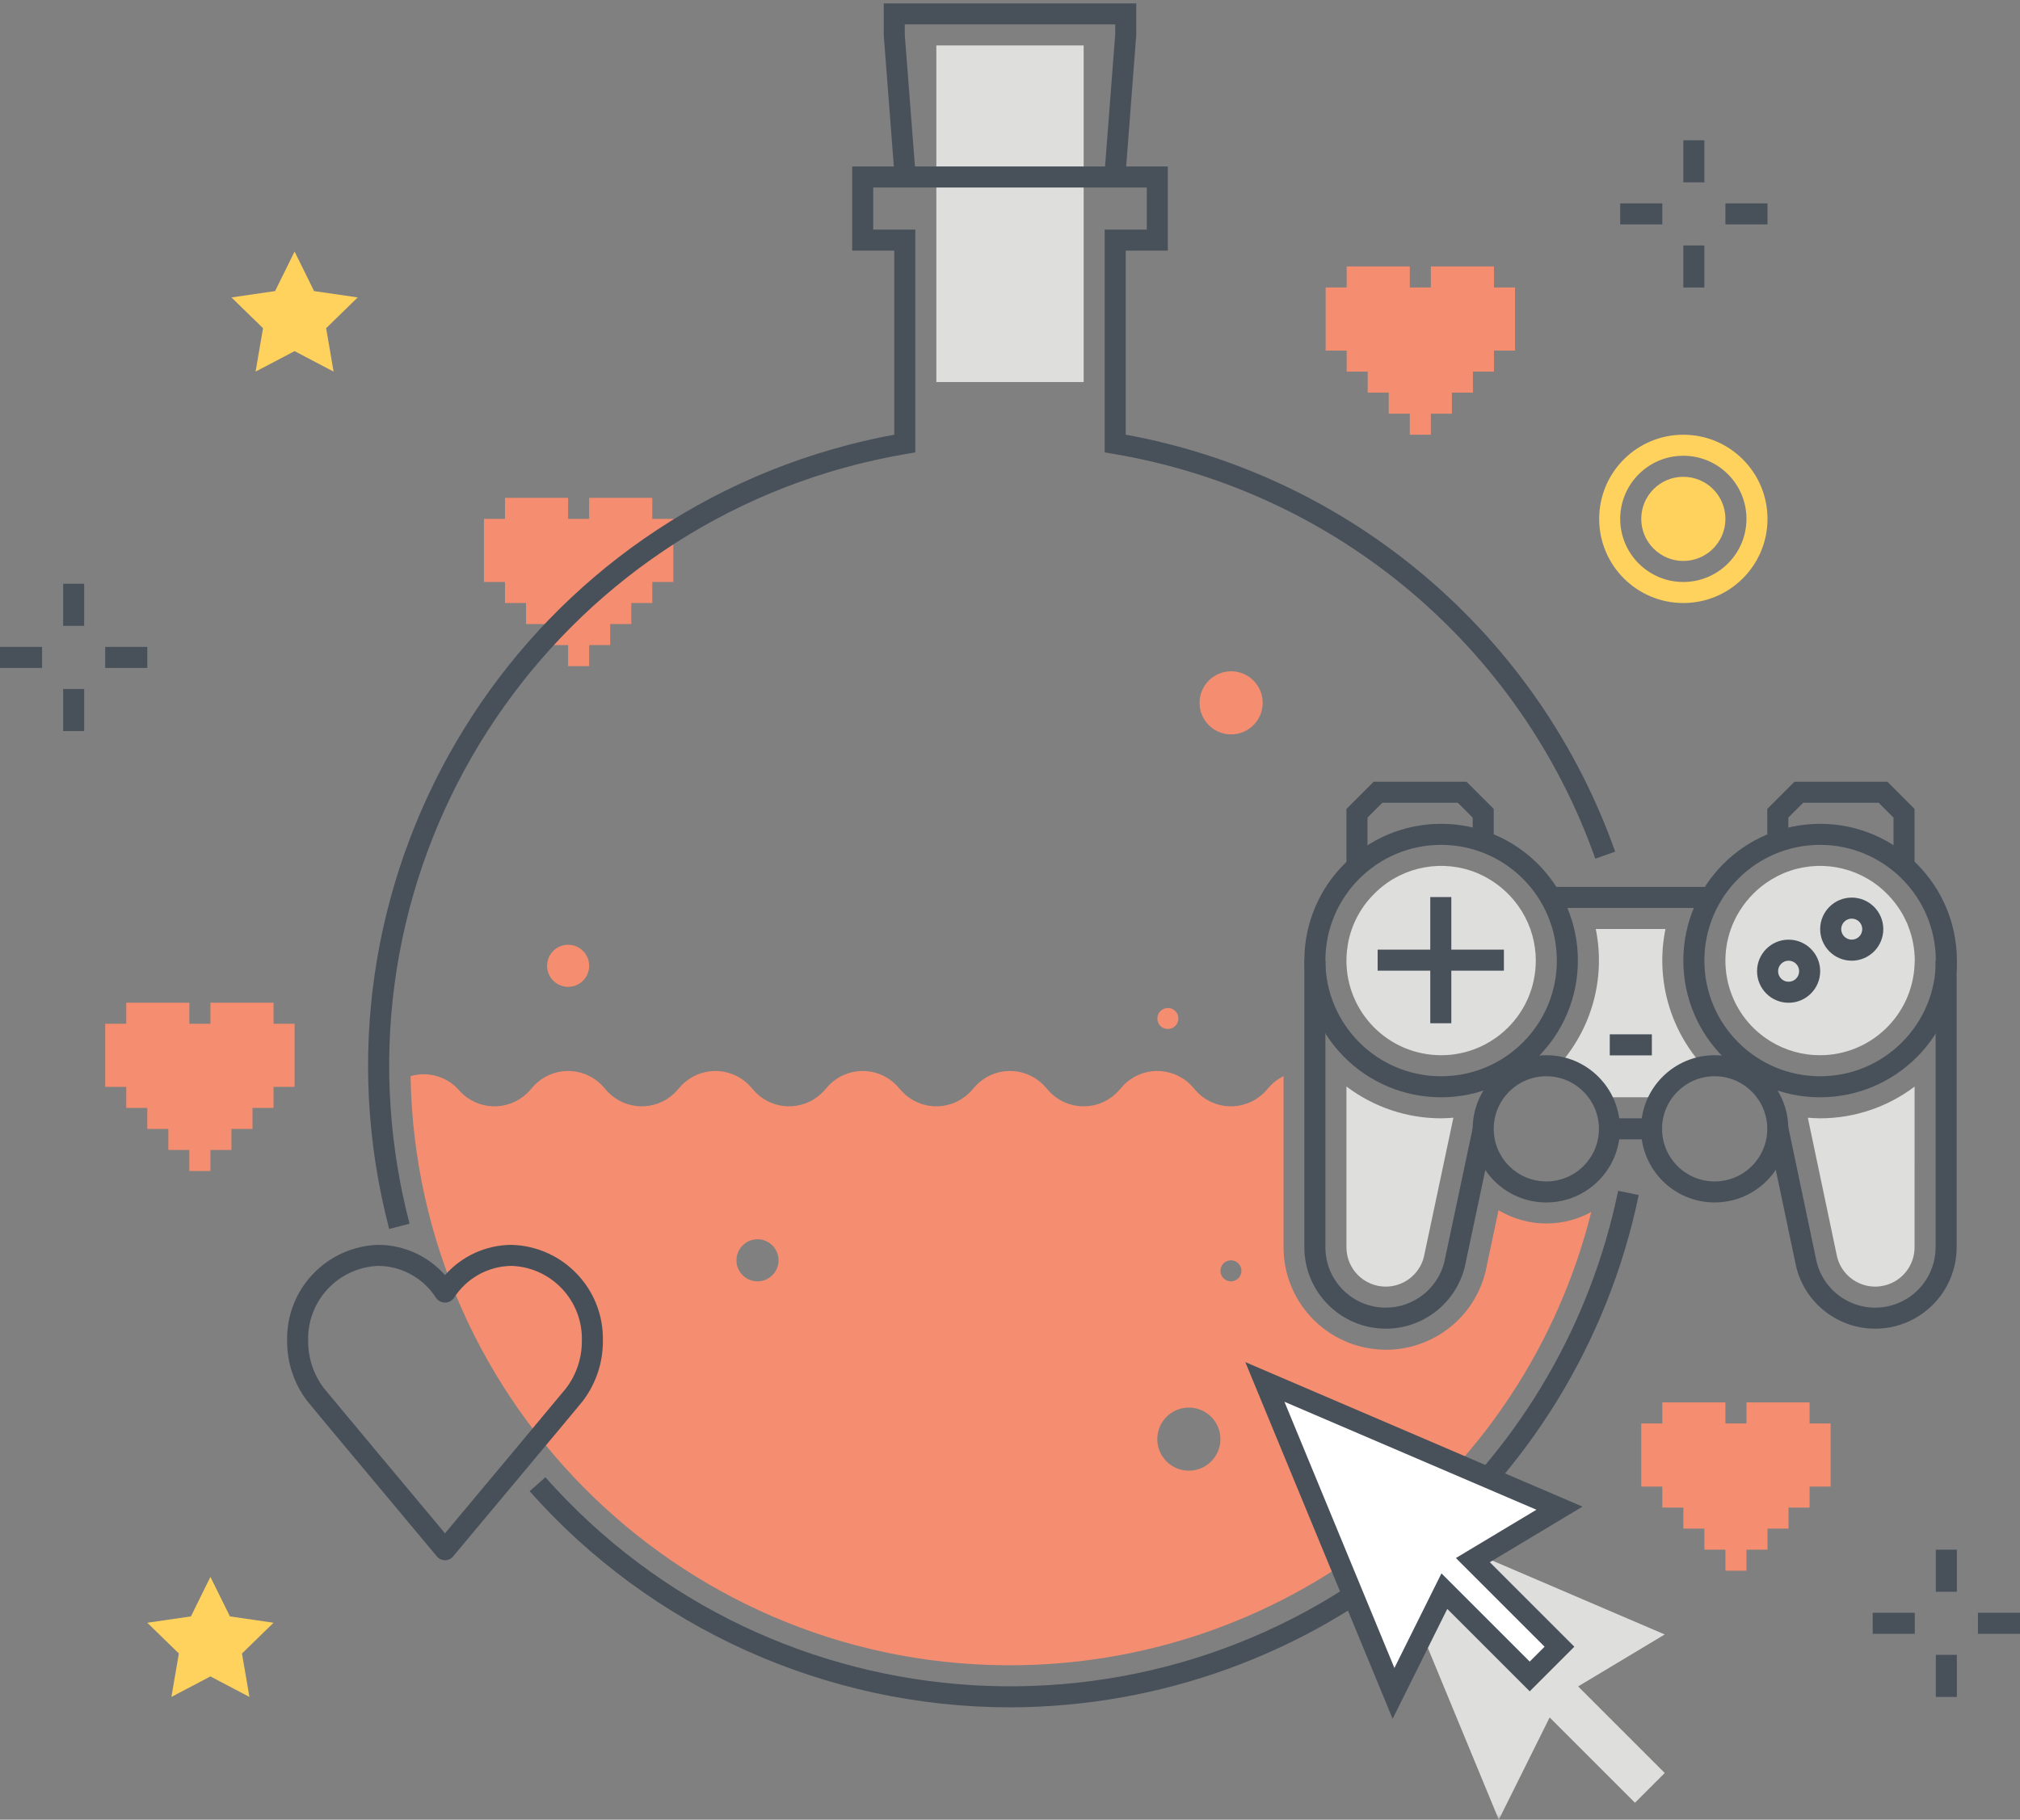 <svg xmlns="http://www.w3.org/2000/svg" xmlns:xlink="http://www.w3.org/1999/xlink" width="192" height="173" viewBox="0 0 192 173">
  <rect x="0" y="0" width="192" height="173" fill="#808080" stroke="none"/>
  <defs>
    <polygon id="cc386-a" points=".232 .107 52.396 .107 52.396 84.94 .232 84.94"/>
  </defs>
  <g fill="none" fill-rule="evenodd">
    <polyline fill="#F58E70" points="62 49.33 62 47.33 56 47.33 56 49.33 54 49.33 54 47.33 48 47.33 48 49.33 46 49.33 46 55.33 48 55.33 48 57.33 50 57.33 50 59.33 52 59.33 52 61.33 54 61.33 54 63.33 56 63.33 56 61.33 58 61.33 58 59.33 60 59.33 60 57.33 62 57.33 62 55.33 64 55.33 64 49.33 62 49.33"/>
    <polyline fill="#F58E70" points="142 27.33 142 25.33 136 25.33 136 27.33 134 27.33 134 25.33 128 25.33 128 27.33 126 27.33 126 33.33 128 33.33 128 35.33 130 35.33 130 37.33 132 37.33 132 39.33 134 39.33 134 41.33 136 41.33 136 39.33 138 39.33 138 37.33 140 37.33 140 35.33 142 35.33 142 33.33 144 33.33 144 27.33 142 27.33"/>
    <polyline fill="#F58E70" points="26 97.33 26 95.33 20 95.33 20 97.33 18 97.33 18 95.33 12 95.33 12 97.33 10 97.33 10 103.33 12 103.33 12 105.33 14 105.33 14 107.33 16 107.33 16 109.33 18 109.33 18 111.33 20 111.33 20 109.33 22 109.33 22 107.33 24 107.33 24 105.33 26 105.33 26 103.33 28 103.33 28 97.33 26 97.33"/>
    <polyline fill="#F58E70" points="172 135.33 172 133.33 166 133.33 166 135.33 164 135.33 164 133.33 158 133.33 158 135.33 156 135.33 156 141.33 158 141.33 158 143.33 160 143.33 160 145.33 162 145.33 162 147.33 164 147.33 164 149.33 166 149.33 166 147.33 168 147.33 168 145.33 170 145.33 170 143.33 172 143.33 172 141.33 174 141.33 174 135.33 172 135.33"/>
    <path fill="#F58E70" d="M117,121.82 C116.448,121.82 116,121.373 116,120.82 C116,120.268 116.448,119.82 117,119.82 C117.552,119.82 118,120.268 118,120.82 C118,121.373 117.552,121.82 117,121.82 Z M113,139.82 C111.343,139.82 110,138.477 110,136.82 C110,135.163 111.343,133.82 113,133.82 C114.657,133.82 116,135.163 116,136.82 C116,138.477 114.657,139.82 113,139.82 Z M72,121.82 C70.895,121.82 70,120.925 70,119.82 C70,118.716 70.895,117.82 72,117.82 C73.105,117.82 74,118.716 74,119.82 C74,120.925 73.105,121.82 72,121.82 Z M147.001,116.32 C145.393,116.32 143.816,115.885 142.435,115.062 L141.187,120.943 C139.883,126.161 134.595,129.334 129.378,128.03 C125.042,126.946 122.001,123.051 122.001,118.582 L122.001,102.31 C121.482,102.563 121.017,102.916 120.634,103.348 L120.366,103.653 C118.74,105.512 115.915,105.701 114.055,104.075 C113.906,103.944 113.765,103.803 113.634,103.653 L113.366,103.348 C111.739,101.488 108.914,101.3 107.054,102.927 C106.905,103.058 106.764,103.198 106.634,103.348 L106.366,103.653 C104.74,105.512 101.915,105.701 100.055,104.075 C99.906,103.944 99.765,103.803 99.634,103.653 L99.366,103.348 C97.739,101.488 94.913,101.3 93.054,102.927 C92.905,103.058 92.764,103.198 92.634,103.348 L92.366,103.653 C90.74,105.512 87.915,105.701 86.055,104.075 C85.906,103.944 85.765,103.803 85.634,103.653 L85.366,103.348 C83.739,101.488 80.913,101.3 79.054,102.927 C78.905,103.058 78.764,103.198 78.634,103.348 L78.366,103.653 C76.74,105.512 73.915,105.701 72.055,104.075 C71.906,103.944 71.765,103.803 71.634,103.653 L71.366,103.348 C69.739,101.488 66.913,101.3 65.054,102.927 C64.905,103.058 64.764,103.198 64.634,103.348 L64.366,103.653 C62.74,105.512 59.915,105.701 58.055,104.075 C57.906,103.944 57.765,103.803 57.634,103.653 L57.366,103.348 C55.739,101.488 52.913,101.3 51.054,102.927 C50.905,103.058 50.764,103.198 50.634,103.348 L50.366,103.653 C48.74,105.512 45.915,105.701 44.055,104.075 C43.906,103.944 43.765,103.803 43.634,103.653 C42.49,102.347 40.691,101.824 39.025,102.313 C39.56,133.775 65.498,158.847 96.96,158.312 C122.717,157.874 144.975,140.209 151.251,115.226 C149.948,115.94 148.487,116.316 147.001,116.32 Z"/>
    <polygon fill="#DEDEDD" points="88.999 36.321 103.001 36.321 103.001 4.321 88.999 4.321"/>
    <polyline fill="#48515A" points="106.997 16.398 105.003 16.245 106.003 3.245 106.002 2.32 86 2.32 86 3.322 86.997 16.245 85.003 16.398 84.002 3.398 84 .32 108 .32 108 3.322 106.997 16.398"/>
    <path fill="#F58E70" d="M54 89.82C55.105 89.82 56 90.716 56 91.82 56 92.925 55.105 93.82 54 93.82 52.895 93.82 52 92.925 52 91.82 52 90.716 52.895 89.82 54 89.82M111.006 95.831C111.558 95.831 112.006 96.279 112.006 96.831 112.006 97.384 111.558 97.831 111.006 97.831 110.454 97.831 110.006 97.384 110.006 96.831 110.006 96.279 110.454 95.831 111.006 95.831M117.018 63.82C118.675 63.82 120.018 65.164 120.018 66.82 120.018 68.477 118.675 69.82 117.018 69.82 115.361 69.82 114.018 68.477 114.018 66.82 114.018 65.164 115.361 63.82 117.018 63.82"/>
    <path fill="#48515A" d="M96 162.32C78.543 162.312 61.924 154.833 50.341 141.772L51.837 140.445C73.451 164.838 110.747 167.09 135.14 145.476 144.683 137.02 151.23 125.7 153.802 113.212L155.761 113.613C149.862 141.936 124.931 162.256 96 162.32M36.993 116.844C28.448 84.225 47.963 50.855 80.582 42.309 82.042 41.927 83.516 41.598 85 41.325L85 23.827 81 23.827 81 15.827 111 15.827 111 23.827 107 23.827 107 41.325C128.488 45.254 146.233 60.376 153.521 80.969L151.635 81.636C144.489 61.443 126.957 46.712 105.834 43.152L105 43.012 105 21.827 109 21.827 109 17.827 83 17.827 83 21.827 87 21.827 87 43.012 86.165 43.152C54.012 48.612 32.373 79.105 37.834 111.258 38.124 112.966 38.489 114.66 38.928 116.336L36.993 116.844"/>
    <path fill="#475059" d="M30.797,131.993 C31.205,132.504 38.618,141.374 42.297,145.774 C45.971,141.381 53.37,132.528 53.798,131.992 L53.816,131.968 C54.791,130.678 55.314,129.103 55.304,127.487 C55.42,123.673 52.433,120.483 48.62,120.349 C46.39,120.376 44.326,121.53 43.135,123.415 C42.796,123.877 42.147,123.978 41.684,123.639 C41.598,123.576 41.523,123.501 41.46,123.415 C40.269,121.53 38.204,120.376 35.974,120.349 C32.161,120.483 29.174,123.674 29.291,127.487 C29.281,129.103 29.804,130.678 30.778,131.968 L30.797,131.993 Z M42.297,148.333 C42.001,148.333 41.72,148.202 41.53,147.975 C40.298,146.502 29.487,133.575 29.197,133.194 L29.172,133.159 C27.941,131.525 27.28,129.532 27.291,127.487 C27.174,122.569 31.057,118.484 35.974,118.35 C38.396,118.363 40.697,119.41 42.297,121.228 C43.897,119.41 46.198,118.363 48.62,118.35 C53.537,118.484 57.42,122.569 57.304,127.487 C57.315,129.512 56.667,131.486 55.458,133.111 C55.428,133.158 55.394,133.203 55.356,133.245 C55.107,133.574 44.296,146.502 43.064,147.975 C42.874,148.202 42.593,148.333 42.297,148.333 Z"/>
    <path fill="#DEDEDD" d="M158.302 88.32L151.676 88.32C152.636 93.02 151.281 97.895 148.033 101.425 149.77 101.735 151.283 102.794 152.169 104.32L157.787 104.32C158.676 102.788 160.196 101.727 161.941 101.421 158.696 97.892 157.342 93.018 158.302 88.32M171.833 106.262L174.627 119.548C175.161 121.543 177.211 122.727 179.206 122.193 180.841 121.756 181.978 120.275 181.978 118.582L181.979 103.308C179.393 105.262 176.241 106.32 172.999 106.321 172.606 106.321 172.219 106.292 171.833 106.262M172.999 100.321C177.815 100.314 181.772 96.518 181.98 91.707L181.98 91.621C181.983 91.51 181.99 91.4 181.998 91.29 181.993 90.201 181.789 89.122 181.396 88.107 181.357 88.007 181.326 87.905 181.284 87.807 181.263 87.756 181.235 87.71 181.213 87.66 180.734 86.598 180.054 85.638 179.212 84.833L179.052 84.68C176.483 82.321 172.779 81.669 169.56 83.008L169.552 83.011C169.16 83.177 168.781 83.37 168.416 83.59 168.365 83.62 168.314 83.651 168.264 83.683 167.122 84.394 166.154 85.35 165.429 86.482L165.328 86.64C162.732 90.866 164.053 96.397 168.28 98.993 169.7 99.865 171.334 100.325 172.999 100.321M141.714 83.683C141.663 83.651 141.613 83.62 141.561 83.59 141.197 83.37 140.817 83.177 140.425 83.011L140.418 83.008C137.177 81.66 133.448 82.33 130.88 84.721L130.751 84.846C129.433 86.101 128.53 87.728 128.161 89.51 128.118 89.722 128.091 89.939 128.062 90.156 128.052 90.239 128.033 90.32 128.025 90.404 127.518 95.349 131.116 99.768 136.061 100.274 141.006 100.781 145.425 97.183 145.931 92.238 145.962 91.933 145.978 91.627 145.978 91.321 145.977 89.668 145.517 88.047 144.65 86.64L144.549 86.483C143.824 85.35 142.855 84.394 141.714 83.683M127.978 103.293L127.978 118.582C127.978 120.646 129.651 122.32 131.715 122.32 133.422 122.321 134.912 121.164 135.336 119.511L138.145 106.262C137.759 106.292 137.372 106.321 136.978 106.321 133.728 106.32 130.568 105.257 127.978 103.293"/>
    <polygon fill="#48515A" points="130.945 92.283 142.945 92.283 142.945 90.283 130.945 90.283"/>
    <polygon fill="#48515A" points="135.947 97.282 137.947 97.282 137.947 85.285 135.947 85.285"/>
    <path fill="#48515A" d="M136.978 80.322C130.903 80.322 125.978 85.247 125.978 91.322 125.978 97.397 130.903 102.322 136.978 102.322 143.053 102.322 147.978 97.397 147.978 91.322 147.971 85.249 143.05 80.329 136.978 80.322zM136.978 104.322C129.798 104.322 123.978 98.501 123.978 91.322 123.978 84.142 129.798 78.322 136.978 78.322 144.158 78.322 149.978 84.142 149.978 91.322 149.97 98.498 144.154 104.314 136.978 104.322zM173 80.322C166.924 80.322 162 85.247 162 91.322 162 97.397 166.924 102.322 173 102.322 179.075 102.322 184 97.397 184 91.322 183.993 85.249 179.072 80.329 173 80.322zM173 104.322C165.82 104.322 160 98.501 160 91.322 160 84.142 165.82 78.322 173 78.322 180.179 78.322 186 84.142 186 91.322 185.992 98.498 180.176 104.314 173 104.322z"/>
    <polygon fill="#48515A" points="147.811 86.32 162.478 86.32 162.478 84.32 147.811 84.32"/>
    <path fill="#48515A" d="M146.978 102.32C144.217 102.32 141.978 104.559 141.978 107.32 141.978 110.082 144.217 112.32 146.978 112.32 149.739 112.32 151.978 110.082 151.978 107.32 151.975 104.56 149.738 102.323 146.978 102.32zM146.978 114.32C143.112 114.32 139.978 111.186 139.978 107.32 139.978 103.454 143.112 100.32 146.978 100.32 150.844 100.32 153.978 103.454 153.978 107.32 153.974 111.184 150.842 114.316 146.978 114.32zM162.978 102.32C160.217 102.32 157.978 104.559 157.978 107.32 157.978 110.082 160.217 112.32 162.978 112.32 165.739 112.32 167.978 110.082 167.978 107.32 167.975 104.56 165.738 102.323 162.978 102.32zM162.978 114.32C159.112 114.32 155.978 111.186 155.978 107.32 155.978 103.454 159.112 100.32 162.978 100.32 166.844 100.32 169.978 103.454 169.978 107.32 169.974 111.184 166.842 114.316 162.978 114.32z"/>
    <path fill="#48515A" d="M131.716 126.32C127.445 126.316 123.983 122.854 123.978 118.582L123.978 91.322 125.978 91.322 125.978 118.582C125.978 121.751 128.547 124.32 131.717 124.32 134.35 124.32 136.645 122.528 137.284 119.974L140.009 107.113 141.965 107.528 139.232 120.424C138.384 123.886 135.281 126.321 131.716 126.32M178.239 126.32C174.687 126.324 171.589 123.906 170.731 120.459L168.011 107.526 169.968 107.115 172.68 120.011C173.47 123.081 176.599 124.929 179.668 124.139 182.205 123.487 183.977 121.201 183.978 118.582L183.978 91.322 185.978 91.322 185.978 118.582C185.973 122.854 182.511 126.316 178.239 126.32"/>
    <polyline fill="#48515A" points="129.978 82.321 127.978 82.321 127.978 76.906 130.564 74.32 139.393 74.32 141.978 76.906 141.978 79.319 139.978 79.319 139.978 77.734 138.564 76.32 131.392 76.32 129.978 77.734 129.978 82.321"/>
    <polyline fill="#48515A" points="181.978 82.32 179.978 82.32 179.978 77.734 178.564 76.32 171.392 76.32 169.978 77.734 169.978 79.319 167.978 79.319 167.978 76.906 170.564 74.32 179.393 74.32 181.978 76.906 181.978 82.32"/>
    <polygon fill="#48515A" points="152.978 108.32 156.978 108.32 156.978 106.32 152.978 106.32"/>
    <path fill="#48515A" d="M170.007 91.335C169.455 91.335 169.007 91.783 169.007 92.335 169.007 92.888 169.455 93.335 170.007 93.335 170.56 93.335 171.007 92.888 171.007 92.335 171.007 91.783 170.559 91.336 170.007 91.335zM170.007 95.335C168.35 95.335 167.007 93.992 167.007 92.335 167.007 90.679 168.35 89.335 170.007 89.335 171.664 89.335 173.007 90.679 173.007 92.335 173.006 93.992 171.663 95.334 170.007 95.335zM176.007 87.335C175.455 87.335 175.007 87.783 175.007 88.335 175.007 88.888 175.455 89.335 176.007 89.335 176.56 89.335 177.007 88.888 177.007 88.335 177.007 87.783 176.559 87.336 176.007 87.335zM176.007 91.335C174.35 91.335 173.007 89.992 173.007 88.335 173.007 86.679 174.35 85.335 176.007 85.335 177.664 85.335 179.007 86.679 179.007 88.335 179.006 89.992 177.663 91.334 176.007 91.335z"/>
    <polygon fill="#48515A" points="153.008 100.336 157.008 100.336 157.008 98.336 153.008 98.336"/>
    <path fill="#48515A" d="M127.978 91.321C127.978 91.015 127.993 90.709 128.024 90.404 127.994 90.709 127.978 91.015 127.978 91.321M141.561 83.59C141.613 83.62 141.663 83.651 141.714 83.683 141.663 83.651 141.613 83.62 141.561 83.59M128.062 90.156C128.09 89.939 128.118 89.722 128.161 89.51 128.118 89.723 128.09 89.94 128.062 90.156M168.264 83.683C168.314 83.651 168.365 83.62 168.416 83.59 168.365 83.62 168.314 83.651 168.264 83.683M181.213 87.66C181.235 87.71 181.263 87.756 181.284 87.807 181.263 87.757 181.236 87.71 181.213 87.66"/>
    <g transform="translate(130 88)">
      <mask id="cc386-b" fill="#fff">
        <use xlink:href="#cc386-a"/>
      </mask>
      <path fill="#48515A" d="M51.998,3.287 C51.996,2.199 51.792,1.121 51.396,0.107 C51.789,1.122 51.993,2.201 51.998,3.29 L51.998,3.287" mask="url(#cc386-b)"/>
      <polyline fill="#DEDEDD" points="28.232 67.391 .232 55.391 12.46 85 17.293 75.28 25.404 83.391 28.232 80.562 20 72.33 28.232 67.391" mask="url(#cc386-b)"/>
    </g>
    <polyline fill="#FFF" points="148.226 143.383 120.226 131.383 132.454 160.993 137.287 151.273 145.398 159.383 148.226 156.555 139.994 148.323 148.226 143.383"/>
    <path fill="#48515A" d="M122.086,133.269 L132.538,158.578 L137.011,149.582 L145.398,157.97 L146.812,156.555 L138.381,148.124 L146.035,143.533 L122.086,133.269 Z M132.369,163.409 L118.366,129.498 L150.417,143.235 L141.607,148.521 L149.64,156.555 L145.398,160.798 L137.563,152.963 L132.369,163.409 Z"/>
    <polygon fill="#48515A" points="6 59.502 8 59.502 8 55.502 6 55.502"/>
    <polygon fill="#48515A" points="6 69.502 8 69.502 8 65.502 6 65.502"/>
    <polygon fill="#48515A" points="10 63.502 14 63.502 14 61.502 10 61.502"/>
    <polygon fill="#48515A" points="0 63.502 4 63.502 4 61.502 0 61.502"/>
    <polygon fill="#48515A" points="184 151.33 186 151.33 186 147.33 184 147.33"/>
    <polygon fill="#48515A" points="184 161.33 186 161.33 186 157.33 184 157.33"/>
    <polygon fill="#48515A" points="188 155.33 192 155.33 192 153.33 188 153.33"/>
    <polygon fill="#48515A" points="178 155.33 182 155.33 182 153.33 178 153.33"/>
    <polygon fill="#48515A" points="160 17.336 162 17.336 162 13.336 160 13.336"/>
    <polygon fill="#48515A" points="160 27.336 162 27.336 162 23.336 160 23.336"/>
    <polygon fill="#48515A" points="164 21.336 168 21.336 168 19.336 164 19.336"/>
    <polygon fill="#48515A" points="154 21.336 158 21.336 158 19.336 154 19.336"/>
    <path fill="#FFD15D" d="M160,45.33 C162.209,45.33 164,47.121 164,49.33 C164,51.539 162.209,53.33 160,53.33 C157.791,53.33 156,51.539 156,49.33 C156,47.121 157.791,45.33 160,45.33"/>
    <path fill="#FFD15D" d="M160,55.33 C156.686,55.33 154,52.644 154,49.33 C154,46.016 156.686,43.33 160,43.33 C163.314,43.33 166,46.016 166,49.33 C165.996,52.642 163.312,55.326 160,55.33 Z M160,41.33 C155.582,41.33 152,44.912 152,49.33 C152,53.748 155.582,57.33 160,57.33 C164.418,57.33 168,53.748 168,49.33 C168,44.912 164.418,41.33 160,41.33 Z"/>
    <polygon fill="#FFD15D" points="22 28.277 25 31.201 24.292 35.33 28 33.381 31.708 35.33 31 31.201 34 28.277 29.854 27.674 28 23.917 26.146 27.674"/>
    <polygon fill="#FFD15D" points="14 154.277 17 157.201 16.292 161.33 20 159.38 23.708 161.33 23 157.201 26 154.277 21.854 153.674 20 149.917 18.146 153.674"/>
  </g>
</svg>
